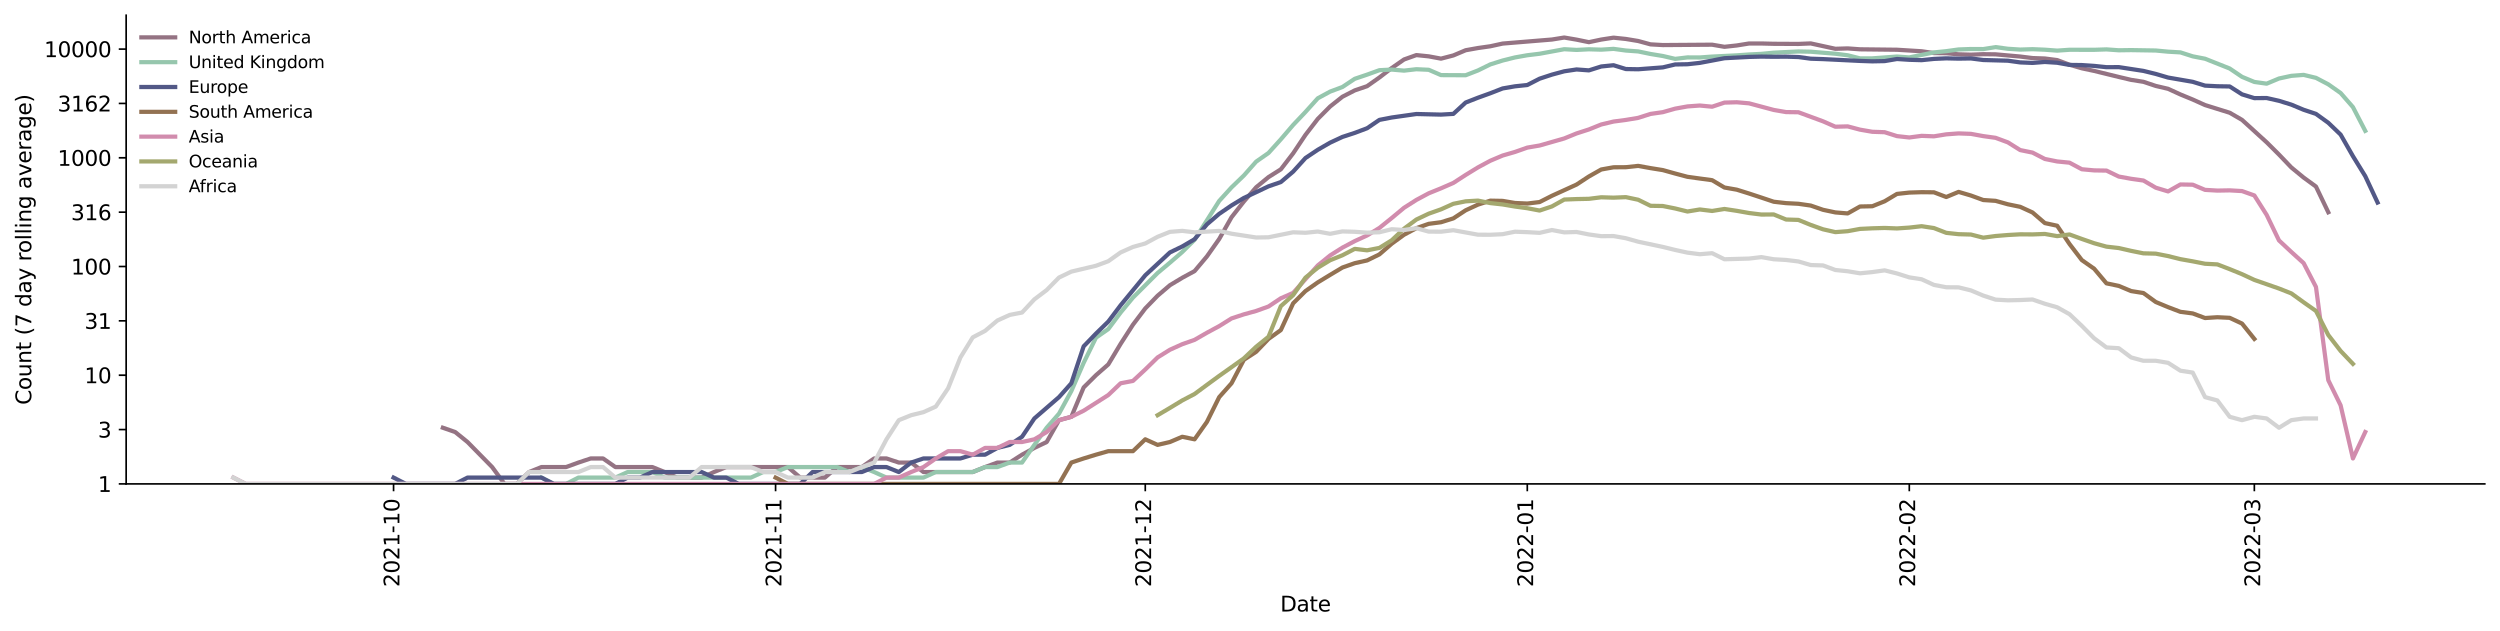 <?xml version="1.0" encoding="utf-8" standalone="no"?>
<!DOCTYPE svg PUBLIC "-//W3C//DTD SVG 1.1//EN"
  "http://www.w3.org/Graphics/SVG/1.1/DTD/svg11.dtd">
<svg xmlns:xlink="http://www.w3.org/1999/xlink" width="1182.891pt" height="298.621pt" viewBox="0 0 1182.891 298.621" xmlns="http://www.w3.org/2000/svg" version="1.1">
 <defs>
  <style type="text/css">*{stroke-linejoin: round; stroke-linecap: butt}</style>
 </defs>
 <g id="figure_1">
  <g id="patch_1">
   <path d="M 0 298.621 
L 1182.891 298.621 
L 1182.891 0 
L 0 0 
z
" style="fill: #ffffff"/>
  </g>
  <g id="axes_1">
   <g id="patch_2">
    <path d="M 59.691 228.96 
L 1175.691 228.96 
L 1175.691 7.2 
L 59.691 7.2 
z
" style="fill: #ffffff"/>
   </g>
   <g id="matplotlib.axis_1">
    <g id="xtick_1">
     <g id="line2d_1">
      <defs>
       <path id="m7c452c61f2" d="M 0 0 
L 0 3.5 
" style="stroke: #000000; stroke-width: 0.8"/>
      </defs>
      <g>
       <use xlink:href="#m7c452c61f2" x="186.217" y="228.96" style="stroke: #000000; stroke-width: 0.8"/>
      </g>
     </g>
     <g id="text_1">
      <!-- 2021-10 -->
      <g transform="translate(188.977 277.743)rotate(-90)scale(0.1 -0.1)">
       <defs>
        <path id="DejaVuSans-32" d="M 1228 531 
L 3431 531 
L 3431 0 
L 469 0 
L 469 531 
Q 828 903 1448 1529 
Q 2069 2156 2228 2338 
Q 2531 2678 2651 2914 
Q 2772 3150 2772 3378 
Q 2772 3750 2511 3984 
Q 2250 4219 1831 4219 
Q 1534 4219 1204 4116 
Q 875 4013 500 3803 
L 500 4441 
Q 881 4594 1212 4672 
Q 1544 4750 1819 4750 
Q 2544 4750 2975 4387 
Q 3406 4025 3406 3419 
Q 3406 3131 3298 2873 
Q 3191 2616 2906 2266 
Q 2828 2175 2409 1742 
Q 1991 1309 1228 531 
z
" transform="scale(0.016)"/>
        <path id="DejaVuSans-30" d="M 2034 4250 
Q 1547 4250 1301 3770 
Q 1056 3291 1056 2328 
Q 1056 1369 1301 889 
Q 1547 409 2034 409 
Q 2525 409 2770 889 
Q 3016 1369 3016 2328 
Q 3016 3291 2770 3770 
Q 2525 4250 2034 4250 
z
M 2034 4750 
Q 2819 4750 3233 4129 
Q 3647 3509 3647 2328 
Q 3647 1150 3233 529 
Q 2819 -91 2034 -91 
Q 1250 -91 836 529 
Q 422 1150 422 2328 
Q 422 3509 836 4129 
Q 1250 4750 2034 4750 
z
" transform="scale(0.016)"/>
        <path id="DejaVuSans-31" d="M 794 531 
L 1825 531 
L 1825 4091 
L 703 3866 
L 703 4441 
L 1819 4666 
L 2450 4666 
L 2450 531 
L 3481 531 
L 3481 0 
L 794 0 
L 794 531 
z
" transform="scale(0.016)"/>
        <path id="DejaVuSans-2d" d="M 313 2009 
L 1997 2009 
L 1997 1497 
L 313 1497 
L 313 2009 
z
" transform="scale(0.016)"/>
       </defs>
       <use xlink:href="#DejaVuSans-32"/>
       <use xlink:href="#DejaVuSans-30" x="63.623"/>
       <use xlink:href="#DejaVuSans-32" x="127.246"/>
       <use xlink:href="#DejaVuSans-31" x="190.869"/>
       <use xlink:href="#DejaVuSans-2d" x="254.492"/>
       <use xlink:href="#DejaVuSans-31" x="290.576"/>
       <use xlink:href="#DejaVuSans-30" x="354.199"/>
      </g>
     </g>
    </g>
    <g id="xtick_2">
     <g id="line2d_2">
      <g>
       <use xlink:href="#m7c452c61f2" x="366.97" y="228.96" style="stroke: #000000; stroke-width: 0.8"/>
      </g>
     </g>
     <g id="text_2">
      <!-- 2021-11 -->
      <g transform="translate(369.729 277.743)rotate(-90)scale(0.1 -0.1)">
       <use xlink:href="#DejaVuSans-32"/>
       <use xlink:href="#DejaVuSans-30" x="63.623"/>
       <use xlink:href="#DejaVuSans-32" x="127.246"/>
       <use xlink:href="#DejaVuSans-31" x="190.869"/>
       <use xlink:href="#DejaVuSans-2d" x="254.492"/>
       <use xlink:href="#DejaVuSans-31" x="290.576"/>
       <use xlink:href="#DejaVuSans-31" x="354.199"/>
      </g>
     </g>
    </g>
    <g id="xtick_3">
     <g id="line2d_3">
      <g>
       <use xlink:href="#m7c452c61f2" x="541.891" y="228.96" style="stroke: #000000; stroke-width: 0.8"/>
      </g>
     </g>
     <g id="text_3">
      <!-- 2021-12 -->
      <g transform="translate(544.651 277.743)rotate(-90)scale(0.1 -0.1)">
       <use xlink:href="#DejaVuSans-32"/>
       <use xlink:href="#DejaVuSans-30" x="63.623"/>
       <use xlink:href="#DejaVuSans-32" x="127.246"/>
       <use xlink:href="#DejaVuSans-31" x="190.869"/>
       <use xlink:href="#DejaVuSans-2d" x="254.492"/>
       <use xlink:href="#DejaVuSans-31" x="290.576"/>
       <use xlink:href="#DejaVuSans-32" x="354.199"/>
      </g>
     </g>
    </g>
    <g id="xtick_4">
     <g id="line2d_4">
      <g>
       <use xlink:href="#m7c452c61f2" x="722.644" y="228.96" style="stroke: #000000; stroke-width: 0.8"/>
      </g>
     </g>
     <g id="text_4">
      <!-- 2022-01 -->
      <g transform="translate(725.403 277.743)rotate(-90)scale(0.1 -0.1)">
       <use xlink:href="#DejaVuSans-32"/>
       <use xlink:href="#DejaVuSans-30" x="63.623"/>
       <use xlink:href="#DejaVuSans-32" x="127.246"/>
       <use xlink:href="#DejaVuSans-32" x="190.869"/>
       <use xlink:href="#DejaVuSans-2d" x="254.492"/>
       <use xlink:href="#DejaVuSans-30" x="290.576"/>
       <use xlink:href="#DejaVuSans-31" x="354.199"/>
      </g>
     </g>
    </g>
    <g id="xtick_5">
     <g id="line2d_5">
      <g>
       <use xlink:href="#m7c452c61f2" x="903.396" y="228.96" style="stroke: #000000; stroke-width: 0.8"/>
      </g>
     </g>
     <g id="text_5">
      <!-- 2022-02 -->
      <g transform="translate(906.155 277.743)rotate(-90)scale(0.1 -0.1)">
       <use xlink:href="#DejaVuSans-32"/>
       <use xlink:href="#DejaVuSans-30" x="63.623"/>
       <use xlink:href="#DejaVuSans-32" x="127.246"/>
       <use xlink:href="#DejaVuSans-32" x="190.869"/>
       <use xlink:href="#DejaVuSans-2d" x="254.492"/>
       <use xlink:href="#DejaVuSans-30" x="290.576"/>
       <use xlink:href="#DejaVuSans-32" x="354.199"/>
      </g>
     </g>
    </g>
    <g id="xtick_6">
     <g id="line2d_6">
      <g>
       <use xlink:href="#m7c452c61f2" x="1066.656" y="228.96" style="stroke: #000000; stroke-width: 0.8"/>
      </g>
     </g>
     <g id="text_6">
      <!-- 2022-03 -->
      <g transform="translate(1069.416 277.743)rotate(-90)scale(0.1 -0.1)">
       <defs>
        <path id="DejaVuSans-33" d="M 2597 2516 
Q 3050 2419 3304 2112 
Q 3559 1806 3559 1356 
Q 3559 666 3084 287 
Q 2609 -91 1734 -91 
Q 1441 -91 1130 -33 
Q 819 25 488 141 
L 488 750 
Q 750 597 1062 519 
Q 1375 441 1716 441 
Q 2309 441 2620 675 
Q 2931 909 2931 1356 
Q 2931 1769 2642 2001 
Q 2353 2234 1838 2234 
L 1294 2234 
L 1294 2753 
L 1863 2753 
Q 2328 2753 2575 2939 
Q 2822 3125 2822 3475 
Q 2822 3834 2567 4026 
Q 2313 4219 1838 4219 
Q 1578 4219 1281 4162 
Q 984 4106 628 3988 
L 628 4550 
Q 988 4650 1302 4700 
Q 1616 4750 1894 4750 
Q 2613 4750 3031 4423 
Q 3450 4097 3450 3541 
Q 3450 3153 3228 2886 
Q 3006 2619 2597 2516 
z
" transform="scale(0.016)"/>
       </defs>
       <use xlink:href="#DejaVuSans-32"/>
       <use xlink:href="#DejaVuSans-30" x="63.623"/>
       <use xlink:href="#DejaVuSans-32" x="127.246"/>
       <use xlink:href="#DejaVuSans-32" x="190.869"/>
       <use xlink:href="#DejaVuSans-2d" x="254.492"/>
       <use xlink:href="#DejaVuSans-30" x="290.576"/>
       <use xlink:href="#DejaVuSans-33" x="354.199"/>
      </g>
     </g>
    </g>
    <g id="text_7">
     <!-- Date -->
     <g transform="translate(605.74 289.341)scale(0.1 -0.1)">
      <defs>
       <path id="DejaVuSans-44" d="M 1259 4147 
L 1259 519 
L 2022 519 
Q 2988 519 3436 956 
Q 3884 1394 3884 2338 
Q 3884 3275 3436 3711 
Q 2988 4147 2022 4147 
L 1259 4147 
z
M 628 4666 
L 1925 4666 
Q 3281 4666 3915 4102 
Q 4550 3538 4550 2338 
Q 4550 1131 3912 565 
Q 3275 0 1925 0 
L 628 0 
L 628 4666 
z
" transform="scale(0.016)"/>
       <path id="DejaVuSans-61" d="M 2194 1759 
Q 1497 1759 1228 1600 
Q 959 1441 959 1056 
Q 959 750 1161 570 
Q 1363 391 1709 391 
Q 2188 391 2477 730 
Q 2766 1069 2766 1631 
L 2766 1759 
L 2194 1759 
z
M 3341 1997 
L 3341 0 
L 2766 0 
L 2766 531 
Q 2569 213 2275 61 
Q 1981 -91 1556 -91 
Q 1019 -91 701 211 
Q 384 513 384 1019 
Q 384 1609 779 1909 
Q 1175 2209 1959 2209 
L 2766 2209 
L 2766 2266 
Q 2766 2663 2505 2880 
Q 2244 3097 1772 3097 
Q 1472 3097 1187 3025 
Q 903 2953 641 2809 
L 641 3341 
Q 956 3463 1253 3523 
Q 1550 3584 1831 3584 
Q 2591 3584 2966 3190 
Q 3341 2797 3341 1997 
z
" transform="scale(0.016)"/>
       <path id="DejaVuSans-74" d="M 1172 4494 
L 1172 3500 
L 2356 3500 
L 2356 3053 
L 1172 3053 
L 1172 1153 
Q 1172 725 1289 603 
Q 1406 481 1766 481 
L 2356 481 
L 2356 0 
L 1766 0 
Q 1100 0 847 248 
Q 594 497 594 1153 
L 594 3053 
L 172 3053 
L 172 3500 
L 594 3500 
L 594 4494 
L 1172 4494 
z
" transform="scale(0.016)"/>
       <path id="DejaVuSans-65" d="M 3597 1894 
L 3597 1613 
L 953 1613 
Q 991 1019 1311 708 
Q 1631 397 2203 397 
Q 2534 397 2845 478 
Q 3156 559 3463 722 
L 3463 178 
Q 3153 47 2828 -22 
Q 2503 -91 2169 -91 
Q 1331 -91 842 396 
Q 353 884 353 1716 
Q 353 2575 817 3079 
Q 1281 3584 2069 3584 
Q 2775 3584 3186 3129 
Q 3597 2675 3597 1894 
z
M 3022 2063 
Q 3016 2534 2758 2815 
Q 2500 3097 2075 3097 
Q 1594 3097 1305 2825 
Q 1016 2553 972 2059 
L 3022 2063 
z
" transform="scale(0.016)"/>
      </defs>
      <use xlink:href="#DejaVuSans-44"/>
      <use xlink:href="#DejaVuSans-61" x="77.002"/>
      <use xlink:href="#DejaVuSans-74" x="138.281"/>
      <use xlink:href="#DejaVuSans-65" x="177.49"/>
     </g>
    </g>
   </g>
   <g id="matplotlib.axis_2">
    <g id="ytick_1">
     <g id="line2d_7">
      <defs>
       <path id="m5925e54a88" d="M 0 0 
L -3.5 0 
" style="stroke: #000000; stroke-width: 0.8"/>
      </defs>
      <g>
       <use xlink:href="#m5925e54a88" x="59.691" y="228.96" style="stroke: #000000; stroke-width: 0.8"/>
      </g>
     </g>
     <g id="text_8">
      <!-- 1 -->
      <g transform="translate(46.328 232.759)scale(0.1 -0.1)">
       <use xlink:href="#DejaVuSans-31"/>
      </g>
     </g>
    </g>
    <g id="ytick_2">
     <g id="line2d_8">
      <g>
       <use xlink:href="#m5925e54a88" x="59.691" y="203.244" style="stroke: #000000; stroke-width: 0.8"/>
      </g>
     </g>
     <g id="text_9">
      <!-- 3 -->
      <g transform="translate(46.328 207.043)scale(0.1 -0.1)">
       <use xlink:href="#DejaVuSans-33"/>
      </g>
     </g>
    </g>
    <g id="ytick_3">
     <g id="line2d_9">
      <g>
       <use xlink:href="#m5925e54a88" x="59.691" y="177.528" style="stroke: #000000; stroke-width: 0.8"/>
      </g>
     </g>
     <g id="text_10">
      <!-- 10 -->
      <g transform="translate(39.966 181.327)scale(0.1 -0.1)">
       <use xlink:href="#DejaVuSans-31"/>
       <use xlink:href="#DejaVuSans-30" x="63.623"/>
      </g>
     </g>
    </g>
    <g id="ytick_4">
     <g id="line2d_10">
      <g>
       <use xlink:href="#m5925e54a88" x="59.691" y="151.812" style="stroke: #000000; stroke-width: 0.8"/>
      </g>
     </g>
     <g id="text_11">
      <!-- 31 -->
      <g transform="translate(39.966 155.611)scale(0.1 -0.1)">
       <use xlink:href="#DejaVuSans-33"/>
       <use xlink:href="#DejaVuSans-31" x="63.623"/>
      </g>
     </g>
    </g>
    <g id="ytick_5">
     <g id="line2d_11">
      <g>
       <use xlink:href="#m5925e54a88" x="59.691" y="126.096" style="stroke: #000000; stroke-width: 0.8"/>
      </g>
     </g>
     <g id="text_12">
      <!-- 100 -->
      <g transform="translate(33.603 129.896)scale(0.1 -0.1)">
       <use xlink:href="#DejaVuSans-31"/>
       <use xlink:href="#DejaVuSans-30" x="63.623"/>
       <use xlink:href="#DejaVuSans-30" x="127.246"/>
      </g>
     </g>
    </g>
    <g id="ytick_6">
     <g id="line2d_12">
      <g>
       <use xlink:href="#m5925e54a88" x="59.691" y="100.38" style="stroke: #000000; stroke-width: 0.8"/>
      </g>
     </g>
     <g id="text_13">
      <!-- 316 -->
      <g transform="translate(33.603 104.18)scale(0.1 -0.1)">
       <defs>
        <path id="DejaVuSans-36" d="M 2113 2584 
Q 1688 2584 1439 2293 
Q 1191 2003 1191 1497 
Q 1191 994 1439 701 
Q 1688 409 2113 409 
Q 2538 409 2786 701 
Q 3034 994 3034 1497 
Q 3034 2003 2786 2293 
Q 2538 2584 2113 2584 
z
M 3366 4563 
L 3366 3988 
Q 3128 4100 2886 4159 
Q 2644 4219 2406 4219 
Q 1781 4219 1451 3797 
Q 1122 3375 1075 2522 
Q 1259 2794 1537 2939 
Q 1816 3084 2150 3084 
Q 2853 3084 3261 2657 
Q 3669 2231 3669 1497 
Q 3669 778 3244 343 
Q 2819 -91 2113 -91 
Q 1303 -91 875 529 
Q 447 1150 447 2328 
Q 447 3434 972 4092 
Q 1497 4750 2381 4750 
Q 2619 4750 2861 4703 
Q 3103 4656 3366 4563 
z
" transform="scale(0.016)"/>
       </defs>
       <use xlink:href="#DejaVuSans-33"/>
       <use xlink:href="#DejaVuSans-31" x="63.623"/>
       <use xlink:href="#DejaVuSans-36" x="127.246"/>
      </g>
     </g>
    </g>
    <g id="ytick_7">
     <g id="line2d_13">
      <g>
       <use xlink:href="#m5925e54a88" x="59.691" y="74.664" style="stroke: #000000; stroke-width: 0.8"/>
      </g>
     </g>
     <g id="text_14">
      <!-- 1000 -->
      <g transform="translate(27.241 78.464)scale(0.1 -0.1)">
       <use xlink:href="#DejaVuSans-31"/>
       <use xlink:href="#DejaVuSans-30" x="63.623"/>
       <use xlink:href="#DejaVuSans-30" x="127.246"/>
       <use xlink:href="#DejaVuSans-30" x="190.869"/>
      </g>
     </g>
    </g>
    <g id="ytick_8">
     <g id="line2d_14">
      <g>
       <use xlink:href="#m5925e54a88" x="59.691" y="48.949" style="stroke: #000000; stroke-width: 0.8"/>
      </g>
     </g>
     <g id="text_15">
      <!-- 3162 -->
      <g transform="translate(27.241 52.748)scale(0.1 -0.1)">
       <use xlink:href="#DejaVuSans-33"/>
       <use xlink:href="#DejaVuSans-31" x="63.623"/>
       <use xlink:href="#DejaVuSans-36" x="127.246"/>
       <use xlink:href="#DejaVuSans-32" x="190.869"/>
      </g>
     </g>
    </g>
    <g id="ytick_9">
     <g id="line2d_15">
      <g>
       <use xlink:href="#m5925e54a88" x="59.691" y="23.233" style="stroke: #000000; stroke-width: 0.8"/>
      </g>
     </g>
     <g id="text_16">
      <!-- 10000 -->
      <g transform="translate(20.878 27.032)scale(0.1 -0.1)">
       <use xlink:href="#DejaVuSans-31"/>
       <use xlink:href="#DejaVuSans-30" x="63.623"/>
       <use xlink:href="#DejaVuSans-30" x="127.246"/>
       <use xlink:href="#DejaVuSans-30" x="190.869"/>
       <use xlink:href="#DejaVuSans-30" x="254.492"/>
      </g>
     </g>
    </g>
    <g id="text_17">
     <!-- Count (7 day rolling average) -->
     <g transform="translate(14.798 191.548)rotate(-90)scale(0.1 -0.1)">
      <defs>
       <path id="DejaVuSans-43" d="M 4122 4306 
L 4122 3641 
Q 3803 3938 3442 4084 
Q 3081 4231 2675 4231 
Q 1875 4231 1450 3742 
Q 1025 3253 1025 2328 
Q 1025 1406 1450 917 
Q 1875 428 2675 428 
Q 3081 428 3442 575 
Q 3803 722 4122 1019 
L 4122 359 
Q 3791 134 3420 21 
Q 3050 -91 2638 -91 
Q 1578 -91 968 557 
Q 359 1206 359 2328 
Q 359 3453 968 4101 
Q 1578 4750 2638 4750 
Q 3056 4750 3426 4639 
Q 3797 4528 4122 4306 
z
" transform="scale(0.016)"/>
       <path id="DejaVuSans-6f" d="M 1959 3097 
Q 1497 3097 1228 2736 
Q 959 2375 959 1747 
Q 959 1119 1226 758 
Q 1494 397 1959 397 
Q 2419 397 2687 759 
Q 2956 1122 2956 1747 
Q 2956 2369 2687 2733 
Q 2419 3097 1959 3097 
z
M 1959 3584 
Q 2709 3584 3137 3096 
Q 3566 2609 3566 1747 
Q 3566 888 3137 398 
Q 2709 -91 1959 -91 
Q 1206 -91 779 398 
Q 353 888 353 1747 
Q 353 2609 779 3096 
Q 1206 3584 1959 3584 
z
" transform="scale(0.016)"/>
       <path id="DejaVuSans-75" d="M 544 1381 
L 544 3500 
L 1119 3500 
L 1119 1403 
Q 1119 906 1312 657 
Q 1506 409 1894 409 
Q 2359 409 2629 706 
Q 2900 1003 2900 1516 
L 2900 3500 
L 3475 3500 
L 3475 0 
L 2900 0 
L 2900 538 
Q 2691 219 2414 64 
Q 2138 -91 1772 -91 
Q 1169 -91 856 284 
Q 544 659 544 1381 
z
M 1991 3584 
L 1991 3584 
z
" transform="scale(0.016)"/>
       <path id="DejaVuSans-6e" d="M 3513 2113 
L 3513 0 
L 2938 0 
L 2938 2094 
Q 2938 2591 2744 2837 
Q 2550 3084 2163 3084 
Q 1697 3084 1428 2787 
Q 1159 2491 1159 1978 
L 1159 0 
L 581 0 
L 581 3500 
L 1159 3500 
L 1159 2956 
Q 1366 3272 1645 3428 
Q 1925 3584 2291 3584 
Q 2894 3584 3203 3211 
Q 3513 2838 3513 2113 
z
" transform="scale(0.016)"/>
       <path id="DejaVuSans-20" transform="scale(0.016)"/>
       <path id="DejaVuSans-28" d="M 1984 4856 
Q 1566 4138 1362 3434 
Q 1159 2731 1159 2009 
Q 1159 1288 1364 580 
Q 1569 -128 1984 -844 
L 1484 -844 
Q 1016 -109 783 600 
Q 550 1309 550 2009 
Q 550 2706 781 3412 
Q 1013 4119 1484 4856 
L 1984 4856 
z
" transform="scale(0.016)"/>
       <path id="DejaVuSans-37" d="M 525 4666 
L 3525 4666 
L 3525 4397 
L 1831 0 
L 1172 0 
L 2766 4134 
L 525 4134 
L 525 4666 
z
" transform="scale(0.016)"/>
       <path id="DejaVuSans-64" d="M 2906 2969 
L 2906 4863 
L 3481 4863 
L 3481 0 
L 2906 0 
L 2906 525 
Q 2725 213 2448 61 
Q 2172 -91 1784 -91 
Q 1150 -91 751 415 
Q 353 922 353 1747 
Q 353 2572 751 3078 
Q 1150 3584 1784 3584 
Q 2172 3584 2448 3432 
Q 2725 3281 2906 2969 
z
M 947 1747 
Q 947 1113 1208 752 
Q 1469 391 1925 391 
Q 2381 391 2643 752 
Q 2906 1113 2906 1747 
Q 2906 2381 2643 2742 
Q 2381 3103 1925 3103 
Q 1469 3103 1208 2742 
Q 947 2381 947 1747 
z
" transform="scale(0.016)"/>
       <path id="DejaVuSans-79" d="M 2059 -325 
Q 1816 -950 1584 -1140 
Q 1353 -1331 966 -1331 
L 506 -1331 
L 506 -850 
L 844 -850 
Q 1081 -850 1212 -737 
Q 1344 -625 1503 -206 
L 1606 56 
L 191 3500 
L 800 3500 
L 1894 763 
L 2988 3500 
L 3597 3500 
L 2059 -325 
z
" transform="scale(0.016)"/>
       <path id="DejaVuSans-72" d="M 2631 2963 
Q 2534 3019 2420 3045 
Q 2306 3072 2169 3072 
Q 1681 3072 1420 2755 
Q 1159 2438 1159 1844 
L 1159 0 
L 581 0 
L 581 3500 
L 1159 3500 
L 1159 2956 
Q 1341 3275 1631 3429 
Q 1922 3584 2338 3584 
Q 2397 3584 2469 3576 
Q 2541 3569 2628 3553 
L 2631 2963 
z
" transform="scale(0.016)"/>
       <path id="DejaVuSans-6c" d="M 603 4863 
L 1178 4863 
L 1178 0 
L 603 0 
L 603 4863 
z
" transform="scale(0.016)"/>
       <path id="DejaVuSans-69" d="M 603 3500 
L 1178 3500 
L 1178 0 
L 603 0 
L 603 3500 
z
M 603 4863 
L 1178 4863 
L 1178 4134 
L 603 4134 
L 603 4863 
z
" transform="scale(0.016)"/>
       <path id="DejaVuSans-67" d="M 2906 1791 
Q 2906 2416 2648 2759 
Q 2391 3103 1925 3103 
Q 1463 3103 1205 2759 
Q 947 2416 947 1791 
Q 947 1169 1205 825 
Q 1463 481 1925 481 
Q 2391 481 2648 825 
Q 2906 1169 2906 1791 
z
M 3481 434 
Q 3481 -459 3084 -895 
Q 2688 -1331 1869 -1331 
Q 1566 -1331 1297 -1286 
Q 1028 -1241 775 -1147 
L 775 -588 
Q 1028 -725 1275 -790 
Q 1522 -856 1778 -856 
Q 2344 -856 2625 -561 
Q 2906 -266 2906 331 
L 2906 616 
Q 2728 306 2450 153 
Q 2172 0 1784 0 
Q 1141 0 747 490 
Q 353 981 353 1791 
Q 353 2603 747 3093 
Q 1141 3584 1784 3584 
Q 2172 3584 2450 3431 
Q 2728 3278 2906 2969 
L 2906 3500 
L 3481 3500 
L 3481 434 
z
" transform="scale(0.016)"/>
       <path id="DejaVuSans-76" d="M 191 3500 
L 800 3500 
L 1894 563 
L 2988 3500 
L 3597 3500 
L 2284 0 
L 1503 0 
L 191 3500 
z
" transform="scale(0.016)"/>
       <path id="DejaVuSans-29" d="M 513 4856 
L 1013 4856 
Q 1481 4119 1714 3412 
Q 1947 2706 1947 2009 
Q 1947 1309 1714 600 
Q 1481 -109 1013 -844 
L 513 -844 
Q 928 -128 1133 580 
Q 1338 1288 1338 2009 
Q 1338 2731 1133 3434 
Q 928 4138 513 4856 
z
" transform="scale(0.016)"/>
      </defs>
      <use xlink:href="#DejaVuSans-43"/>
      <use xlink:href="#DejaVuSans-6f" x="69.824"/>
      <use xlink:href="#DejaVuSans-75" x="131.006"/>
      <use xlink:href="#DejaVuSans-6e" x="194.385"/>
      <use xlink:href="#DejaVuSans-74" x="257.764"/>
      <use xlink:href="#DejaVuSans-20" x="296.973"/>
      <use xlink:href="#DejaVuSans-28" x="328.76"/>
      <use xlink:href="#DejaVuSans-37" x="367.773"/>
      <use xlink:href="#DejaVuSans-20" x="431.396"/>
      <use xlink:href="#DejaVuSans-64" x="463.184"/>
      <use xlink:href="#DejaVuSans-61" x="526.66"/>
      <use xlink:href="#DejaVuSans-79" x="587.939"/>
      <use xlink:href="#DejaVuSans-20" x="647.119"/>
      <use xlink:href="#DejaVuSans-72" x="678.906"/>
      <use xlink:href="#DejaVuSans-6f" x="717.77"/>
      <use xlink:href="#DejaVuSans-6c" x="778.951"/>
      <use xlink:href="#DejaVuSans-6c" x="806.734"/>
      <use xlink:href="#DejaVuSans-69" x="834.518"/>
      <use xlink:href="#DejaVuSans-6e" x="862.301"/>
      <use xlink:href="#DejaVuSans-67" x="925.68"/>
      <use xlink:href="#DejaVuSans-20" x="989.156"/>
      <use xlink:href="#DejaVuSans-61" x="1020.943"/>
      <use xlink:href="#DejaVuSans-76" x="1082.223"/>
      <use xlink:href="#DejaVuSans-65" x="1141.402"/>
      <use xlink:href="#DejaVuSans-72" x="1202.926"/>
      <use xlink:href="#DejaVuSans-61" x="1244.039"/>
      <use xlink:href="#DejaVuSans-67" x="1305.318"/>
      <use xlink:href="#DejaVuSans-65" x="1368.795"/>
      <use xlink:href="#DejaVuSans-29" x="1430.318"/>
     </g>
    </g>
   </g>
   <g id="line2d_16">
    <path d="M 209.54 202.389 
L 215.371 204.421 
L 221.202 209.141 
L 232.863 220.993 
L 238.694 228.96 
L 244.524 228.96 
L 250.355 223.346 
L 256.186 220.993 
L 267.847 220.993 
L 273.678 218.864 
L 279.509 216.921 
L 285.34 216.921 
L 291.17 220.993 
L 308.662 220.993 
L 314.493 223.346 
L 320.324 225.977 
L 331.985 225.977 
L 337.816 223.346 
L 343.647 220.993 
L 372.8 220.993 
L 378.631 225.977 
L 390.293 225.977 
L 396.123 220.993 
L 407.785 220.993 
L 413.615 216.921 
L 419.446 216.921 
L 425.277 218.864 
L 431.108 218.864 
L 436.938 223.346 
L 460.261 223.346 
L 466.092 220.993 
L 471.923 218.864 
L 477.753 218.864 
L 483.584 215.133 
L 489.415 211.936 
L 495.245 209.141 
L 501.076 198.807 
L 506.907 197.211 
L 512.738 183.325 
L 518.568 177.528 
L 524.399 172.417 
L 530.23 162.693 
L 536.061 153.636 
L 541.891 145.934 
L 547.722 139.919 
L 553.553 134.947 
L 559.383 131.442 
L 565.214 128.273 
L 571.045 121.343 
L 576.876 113.074 
L 582.706 102.793 
L 588.537 95.356 
L 594.368 88.6 
L 600.198 83.801 
L 606.029 80.124 
L 611.86 72.55 
L 617.691 63.816 
L 623.521 56.255 
L 629.352 50.391 
L 635.183 45.771 
L 641.014 42.77 
L 646.844 40.779 
L 652.675 36.661 
L 658.506 32.19 
L 664.336 28.143 
L 670.167 26.063 
L 675.998 26.661 
L 681.829 27.746 
L 687.659 26.23 
L 693.49 23.77 
L 699.321 22.722 
L 705.151 21.892 
L 710.982 20.616 
L 734.305 18.701 
L 740.136 17.76 
L 745.966 18.756 
L 751.797 19.953 
L 757.628 18.718 
L 763.459 17.822 
L 769.289 18.435 
L 775.12 19.401 
L 780.951 20.991 
L 786.782 21.321 
L 810.104 21.148 
L 815.935 22.148 
L 821.766 21.512 
L 827.597 20.575 
L 833.427 20.574 
L 839.258 20.723 
L 850.919 20.785 
L 856.75 20.546 
L 868.412 23.089 
L 874.242 22.908 
L 880.073 23.331 
L 897.565 23.536 
L 909.227 24.254 
L 915.057 25.106 
L 920.888 25.181 
L 926.719 25.703 
L 932.55 25.864 
L 938.38 25.637 
L 944.211 25.713 
L 955.872 26.75 
L 961.703 27.475 
L 967.534 27.679 
L 973.365 28.432 
L 979.195 30.617 
L 985.026 32.316 
L 990.857 33.556 
L 1002.518 36.411 
L 1008.349 37.794 
L 1014.18 38.71 
L 1020.01 40.659 
L 1025.841 42.02 
L 1031.672 44.689 
L 1037.503 47.091 
L 1043.333 49.713 
L 1054.995 53.346 
L 1060.825 56.718 
L 1072.487 67.332 
L 1078.318 73.135 
L 1084.148 79.226 
L 1089.979 84.018 
L 1095.81 88.269 
L 1101.64 100.427 
L 1101.64 100.427 
" clip-path="url(#pe5b0179a81)" style="fill: none; stroke: #947383; stroke-width: 2; stroke-linecap: square"/>
   </g>
   <g id="line2d_17">
    <path d="M 256.186 225.977 
L 262.017 228.96 
L 267.847 228.96 
L 273.678 225.977 
L 291.17 225.977 
L 297.001 223.346 
L 308.662 223.346 
L 314.493 225.977 
L 355.308 225.977 
L 361.139 223.346 
L 366.97 223.346 
L 372.8 220.993 
L 396.123 220.993 
L 401.954 223.346 
L 407.785 220.993 
L 413.615 223.346 
L 419.446 225.977 
L 436.938 225.977 
L 442.769 223.346 
L 460.261 223.346 
L 466.092 220.993 
L 471.923 220.993 
L 477.753 218.864 
L 483.584 218.864 
L 489.415 210.495 
L 495.245 202.389 
L 501.076 195.721 
L 506.907 185.044 
L 512.738 171.668 
L 518.568 159.772 
L 524.399 155.7 
L 530.23 147.877 
L 536.061 140.826 
L 547.722 129.17 
L 553.553 124.289 
L 559.383 119.252 
L 565.214 113.469 
L 576.876 95.068 
L 582.706 88.66 
L 588.537 83.05 
L 594.368 76.465 
L 600.198 72.385 
L 606.029 65.936 
L 611.86 59.129 
L 617.691 52.981 
L 623.521 46.508 
L 629.352 43.344 
L 635.183 41.164 
L 641.014 37.286 
L 646.844 35.318 
L 652.675 33.214 
L 658.506 32.923 
L 664.336 33.419 
L 670.167 32.754 
L 675.998 33.019 
L 681.829 35.539 
L 693.49 35.599 
L 699.321 33.334 
L 705.151 30.473 
L 710.982 28.636 
L 716.813 27.177 
L 722.644 26.14 
L 728.474 25.433 
L 740.136 23.285 
L 745.966 23.619 
L 751.797 23.323 
L 757.628 23.493 
L 763.459 23.12 
L 769.289 23.911 
L 775.12 24.328 
L 780.951 25.537 
L 786.782 26.494 
L 792.612 27.857 
L 798.443 27.162 
L 804.274 27.189 
L 810.104 26.772 
L 821.766 26.184 
L 827.597 25.773 
L 833.427 25.486 
L 839.258 24.924 
L 850.919 24.348 
L 856.75 24.466 
L 868.412 25.423 
L 874.242 26.154 
L 880.073 27.624 
L 885.904 27.61 
L 897.565 26.751 
L 903.396 27.167 
L 915.057 24.8 
L 920.888 24.212 
L 926.719 23.4 
L 932.55 23.191 
L 938.38 23.226 
L 944.211 22.294 
L 950.042 23.078 
L 955.872 23.456 
L 961.703 23.271 
L 967.534 23.518 
L 973.365 23.954 
L 979.195 23.55 
L 990.857 23.567 
L 996.687 23.373 
L 1002.518 23.791 
L 1008.349 23.705 
L 1020.01 23.9 
L 1025.841 24.452 
L 1031.672 24.785 
L 1037.503 26.658 
L 1043.333 27.79 
L 1054.995 32.42 
L 1060.825 36.359 
L 1066.656 38.772 
L 1072.487 39.592 
L 1078.318 37.149 
L 1084.148 35.889 
L 1089.979 35.433 
L 1095.81 36.836 
L 1101.64 39.89 
L 1107.471 43.997 
L 1113.302 50.671 
L 1119.133 61.916 
L 1119.133 61.916 
" clip-path="url(#pe5b0179a81)" style="fill: none; stroke: #96c6ad; stroke-width: 2; stroke-linecap: square"/>
   </g>
   <g id="line2d_18">
    <path d="M 186.217 225.977 
L 192.048 228.96 
L 215.371 228.96 
L 221.202 225.977 
L 256.186 225.977 
L 262.017 228.96 
L 291.17 228.96 
L 297.001 225.977 
L 302.832 225.977 
L 308.662 223.346 
L 331.985 223.346 
L 337.816 225.977 
L 343.647 225.977 
L 349.477 228.96 
L 378.631 228.96 
L 384.462 223.346 
L 407.785 223.346 
L 413.615 220.993 
L 419.446 220.993 
L 425.277 223.346 
L 431.108 218.864 
L 436.938 216.921 
L 454.43 216.921 
L 460.261 215.133 
L 466.092 215.133 
L 471.923 211.936 
L 477.753 210.495 
L 483.584 206.656 
L 489.415 197.995 
L 501.076 187.899 
L 506.907 181.347 
L 512.738 163.873 
L 518.568 157.841 
L 524.399 152.154 
L 530.23 144.434 
L 541.891 130.258 
L 553.553 119.44 
L 559.383 116.618 
L 565.214 113.199 
L 571.045 106.172 
L 576.876 101.177 
L 582.706 97.194 
L 588.537 93.665 
L 600.198 88.169 
L 606.029 86.149 
L 611.86 81.201 
L 617.691 74.77 
L 623.521 70.87 
L 629.352 67.505 
L 635.183 64.787 
L 641.014 62.878 
L 646.844 60.683 
L 652.675 56.725 
L 658.506 55.595 
L 670.167 53.944 
L 681.829 54.227 
L 687.659 53.883 
L 693.49 48.51 
L 699.321 46.229 
L 705.151 44.121 
L 710.982 41.849 
L 716.813 40.842 
L 722.644 40.225 
L 728.474 37.23 
L 734.305 35.312 
L 740.136 33.735 
L 745.966 32.863 
L 751.797 33.298 
L 757.628 31.455 
L 763.459 30.863 
L 769.289 32.669 
L 775.12 32.77 
L 786.782 31.883 
L 792.612 30.499 
L 798.443 30.395 
L 804.274 29.753 
L 815.935 27.547 
L 827.597 26.932 
L 833.427 26.78 
L 839.258 26.864 
L 845.089 26.809 
L 850.919 26.988 
L 856.75 27.774 
L 862.581 27.964 
L 880.073 28.827 
L 885.904 29.027 
L 891.735 28.909 
L 897.565 27.916 
L 903.396 28.294 
L 909.227 28.466 
L 915.057 27.87 
L 920.888 27.608 
L 926.719 27.747 
L 932.55 27.654 
L 938.38 28.395 
L 950.042 28.716 
L 955.872 29.529 
L 961.703 29.766 
L 967.534 29.314 
L 973.365 29.687 
L 979.195 30.714 
L 985.026 30.787 
L 990.857 31.181 
L 996.687 31.788 
L 1002.518 31.758 
L 1014.18 33.549 
L 1020.01 34.981 
L 1025.841 36.698 
L 1037.503 38.714 
L 1043.333 40.515 
L 1049.164 40.811 
L 1054.995 40.905 
L 1060.825 44.637 
L 1066.656 46.433 
L 1072.487 46.385 
L 1078.318 47.697 
L 1084.148 49.506 
L 1089.979 51.943 
L 1095.81 53.883 
L 1101.64 58.091 
L 1107.471 63.679 
L 1113.302 73.884 
L 1119.133 83.354 
L 1124.963 95.828 
L 1124.963 95.828 
" clip-path="url(#pe5b0179a81)" style="fill: none; stroke: #525886; stroke-width: 2; stroke-linecap: square"/>
   </g>
   <g id="line2d_19">
    <path d="M 366.97 225.977 
L 372.8 228.96 
L 378.631 228.96 
L 384.462 228.96 
L 390.293 228.96 
L 396.123 228.96 
L 401.954 228.96 
L 407.785 228.96 
L 413.615 228.96 
L 419.446 228.96 
L 425.277 228.96 
L 431.108 228.96 
L 436.938 228.96 
L 442.769 228.96 
L 448.6 228.96 
L 454.43 228.96 
L 460.261 228.96 
L 466.092 228.96 
L 471.923 228.96 
L 477.753 228.96 
L 483.584 228.96 
L 489.415 228.96 
L 495.245 228.96 
L 501.076 228.96 
L 506.907 218.864 
L 512.738 216.921 
L 518.568 215.133 
L 524.399 213.477 
L 530.23 213.477 
L 536.061 213.477 
L 541.891 207.864 
L 547.722 210.495 
L 553.553 209.141 
L 559.383 206.656 
L 565.214 207.864 
L 571.045 199.65 
L 576.876 187.899 
L 582.706 181.347 
L 588.537 170.242 
L 594.368 166.439 
L 600.198 160.356 
L 606.029 156.185 
L 611.86 143.511 
L 617.691 137.72 
L 623.521 133.612 
L 629.352 130.067 
L 635.183 126.58 
L 641.014 124.525 
L 646.844 123.226 
L 652.675 120.359 
L 658.506 115.301 
L 664.336 111.065 
L 670.167 107.955 
L 675.998 105.912 
L 681.829 105.15 
L 687.659 103.327 
L 693.49 99.506 
L 699.321 96.812 
L 705.151 94.941 
L 710.982 95.052 
L 716.813 96.043 
L 722.644 96.311 
L 728.474 95.599 
L 734.305 92.635 
L 740.136 89.982 
L 745.966 87.321 
L 751.797 83.5 
L 757.628 80.198 
L 763.459 79.152 
L 769.289 79.113 
L 775.12 78.491 
L 780.951 79.545 
L 786.782 80.482 
L 792.612 82.109 
L 798.443 83.662 
L 804.274 84.469 
L 810.104 85.26 
L 815.935 88.725 
L 821.766 89.748 
L 827.597 91.57 
L 833.427 93.494 
L 839.258 95.453 
L 845.089 96.118 
L 850.919 96.42 
L 856.75 97.255 
L 862.581 99.274 
L 868.412 100.508 
L 874.242 100.99 
L 880.073 97.707 
L 885.904 97.582 
L 891.735 95.235 
L 897.565 91.754 
L 903.396 91.119 
L 909.227 90.933 
L 915.057 90.992 
L 920.888 93.214 
L 926.719 90.794 
L 932.55 92.515 
L 938.38 94.642 
L 944.211 95.028 
L 950.042 96.658 
L 955.872 97.86 
L 961.703 100.528 
L 967.534 105.553 
L 973.365 106.809 
L 979.195 115.439 
L 985.026 123.058 
L 990.857 127.141 
L 996.687 134.063 
L 1002.518 135.281 
L 1008.349 137.72 
L 1014.18 138.652 
L 1020.01 142.893 
L 1025.841 145.322 
L 1031.672 147.541 
L 1037.503 148.304 
L 1043.333 150.477 
L 1049.164 150.1 
L 1054.995 150.382 
L 1060.825 153.096 
L 1066.656 160.356 
" clip-path="url(#pe5b0179a81)" style="fill: none; stroke: #937252; stroke-width: 2; stroke-linecap: square"/>
   </g>
   <g id="line2d_20">
    <path d="M 110.418 225.977 
L 116.249 228.96 
L 413.615 228.96 
L 419.446 225.977 
L 425.277 225.977 
L 431.108 223.346 
L 436.938 220.993 
L 442.769 216.921 
L 448.6 213.477 
L 454.43 213.477 
L 460.261 215.133 
L 466.092 211.936 
L 471.923 211.936 
L 477.753 209.141 
L 483.584 209.141 
L 489.415 207.864 
L 495.245 204.421 
L 501.076 198.807 
L 506.907 197.211 
L 512.738 194.325 
L 524.399 186.906 
L 530.23 181.347 
L 536.061 180.239 
L 541.891 174.826 
L 547.722 169.119 
L 553.553 165.489 
L 559.383 162.858 
L 565.214 160.804 
L 571.045 157.448 
L 576.876 154.303 
L 582.706 150.667 
L 588.537 148.74 
L 594.368 147.129 
L 600.198 145.022 
L 606.029 141.137 
L 611.86 138.596 
L 623.521 125.591 
L 629.352 120.858 
L 635.183 117.168 
L 641.014 114.076 
L 646.844 111.41 
L 652.675 107.842 
L 658.506 103.155 
L 664.336 98.306 
L 670.167 94.595 
L 675.998 91.468 
L 681.829 89.1 
L 687.659 86.558 
L 693.49 82.773 
L 699.321 79.199 
L 705.151 76.06 
L 710.982 73.59 
L 716.813 71.898 
L 722.644 69.842 
L 728.474 68.848 
L 740.136 65.51 
L 745.966 63.133 
L 751.797 61.25 
L 757.628 58.9 
L 763.459 57.51 
L 769.289 56.74 
L 775.12 55.767 
L 780.951 53.905 
L 786.782 53.069 
L 792.612 51.409 
L 798.443 50.352 
L 804.274 49.929 
L 810.104 50.487 
L 815.935 48.547 
L 821.766 48.384 
L 827.597 48.899 
L 839.258 52.024 
L 845.089 53.033 
L 850.919 53.109 
L 862.581 57.405 
L 868.412 59.956 
L 874.242 59.8 
L 880.073 61.346 
L 885.904 62.357 
L 891.735 62.554 
L 897.565 64.403 
L 903.396 65.047 
L 909.227 64.278 
L 915.057 64.504 
L 920.888 63.562 
L 926.719 63.126 
L 932.55 63.336 
L 938.38 64.401 
L 944.211 65.209 
L 950.042 67.364 
L 955.872 71.008 
L 961.703 72.202 
L 967.534 75.214 
L 973.365 76.395 
L 979.195 76.968 
L 985.026 80.084 
L 990.857 80.619 
L 996.687 80.715 
L 1002.518 83.538 
L 1008.349 84.598 
L 1014.18 85.419 
L 1020.01 88.809 
L 1025.841 90.572 
L 1031.672 87.282 
L 1037.503 87.389 
L 1043.333 89.836 
L 1049.164 90.179 
L 1054.995 90.071 
L 1060.825 90.404 
L 1066.656 92.479 
L 1072.487 101.685 
L 1078.318 113.761 
L 1084.148 119.205 
L 1089.979 124.496 
L 1095.81 135.768 
L 1101.64 179.882 
L 1107.471 191.769 
L 1113.302 216.921 
L 1119.133 204.421 
L 1119.133 204.421 
" clip-path="url(#pe5b0179a81)" style="fill: none; stroke: #d18cad; stroke-width: 2; stroke-linecap: square"/>
   </g>
   <g id="line2d_21">
    <path d="M 547.722 196.454 
L 553.553 193.011 
L 559.383 189.476 
L 565.214 186.426 
L 571.045 182.117 
L 576.876 177.85 
L 582.706 173.723 
L 588.537 169.561 
L 594.368 164.047 
L 600.198 159.344 
L 606.029 144.874 
L 611.86 139.625 
L 617.691 131.362 
L 623.521 126.678 
L 629.352 123.142 
L 635.183 120.783 
L 641.014 117.753 
L 646.844 118.444 
L 652.675 117.296 
L 658.506 113.688 
L 664.336 108.197 
L 670.167 103.875 
L 675.998 101.104 
L 681.829 99.045 
L 687.659 96.429 
L 693.49 95.259 
L 699.321 94.917 
L 705.151 96.093 
L 710.982 96.735 
L 716.813 97.725 
L 722.644 98.519 
L 728.474 99.622 
L 734.305 97.672 
L 740.136 94.417 
L 745.966 94.194 
L 751.797 94.072 
L 757.628 93.346 
L 763.459 93.523 
L 769.289 93.28 
L 775.12 94.51 
L 780.951 97.37 
L 786.782 97.476 
L 792.612 98.64 
L 798.443 100.076 
L 804.274 99.111 
L 810.104 99.818 
L 815.935 98.874 
L 821.766 99.759 
L 827.597 100.794 
L 833.427 101.515 
L 839.258 101.472 
L 845.089 103.863 
L 850.919 104.053 
L 856.75 106.422 
L 862.581 108.499 
L 868.412 109.83 
L 874.242 109.388 
L 880.073 108.311 
L 885.904 108.025 
L 891.735 107.856 
L 897.565 108.082 
L 903.396 107.687 
L 909.227 107.025 
L 915.057 107.912 
L 920.888 110.171 
L 926.719 110.806 
L 932.55 110.968 
L 938.38 112.459 
L 944.211 111.676 
L 950.042 111.196 
L 955.872 110.871 
L 961.703 110.919 
L 967.534 110.694 
L 973.365 111.726 
L 979.195 110.935 
L 985.026 113.056 
L 990.857 115.085 
L 996.687 116.702 
L 1002.518 117.361 
L 1008.349 118.695 
L 1014.18 119.871 
L 1020.01 120.016 
L 1025.841 121.163 
L 1031.672 122.617 
L 1037.503 123.651 
L 1043.333 124.795 
L 1049.164 125.098 
L 1054.995 127.343 
L 1060.825 129.726 
L 1066.656 132.437 
L 1072.487 134.477 
L 1078.318 136.518 
L 1084.148 138.821 
L 1089.979 143.029 
L 1095.81 147.129 
L 1101.64 158.511 
L 1107.471 166.054 
L 1113.302 172.164 
" clip-path="url(#pe5b0179a81)" style="fill: none; stroke: #a4a86f; stroke-width: 2; stroke-linecap: square"/>
   </g>
   <g id="line2d_22">
    <path d="M 110.418 225.977 
L 116.249 228.96 
L 244.524 228.96 
L 250.355 223.346 
L 273.678 223.346 
L 279.509 220.993 
L 285.34 220.993 
L 291.17 225.977 
L 326.155 225.977 
L 331.985 220.993 
L 355.308 220.993 
L 361.139 223.346 
L 366.97 223.346 
L 372.8 225.977 
L 384.462 225.977 
L 390.293 223.346 
L 401.954 223.346 
L 407.785 220.993 
L 413.615 218.864 
L 419.446 207.864 
L 425.277 198.807 
L 431.108 196.454 
L 436.938 195.012 
L 442.769 192.381 
L 448.6 183.742 
L 454.43 169.119 
L 460.261 159.628 
L 466.092 156.557 
L 471.923 151.647 
L 477.753 149.005 
L 483.584 147.877 
L 489.415 141.643 
L 495.245 137.242 
L 501.076 131.321 
L 506.907 128.521 
L 518.568 125.748 
L 524.399 123.593 
L 530.23 119.44 
L 536.061 116.849 
L 541.891 115.203 
L 547.722 112.047 
L 553.553 109.707 
L 559.383 109.237 
L 565.214 109.923 
L 576.876 109.252 
L 582.706 110.582 
L 594.368 112.372 
L 600.198 112.269 
L 611.86 109.907 
L 617.691 110.14 
L 623.521 109.554 
L 629.352 110.63 
L 635.183 109.494 
L 641.014 109.676 
L 646.844 110.078 
L 652.675 109.892 
L 658.506 108.456 
L 664.336 108.821 
L 670.167 107.983 
L 675.998 109.585 
L 681.829 109.631 
L 687.659 108.924 
L 699.321 111.049 
L 705.151 111.081 
L 710.982 110.806 
L 716.813 109.631 
L 722.644 109.845 
L 728.474 110.171 
L 734.305 108.836 
L 740.136 109.938 
L 745.966 109.768 
L 751.797 110.935 
L 757.628 111.743 
L 763.459 111.692 
L 769.289 112.72 
L 775.12 114.357 
L 786.782 116.828 
L 792.612 118.264 
L 798.443 119.535 
L 804.274 120.285 
L 810.104 119.798 
L 815.935 122.671 
L 827.597 122.345 
L 833.427 121.655 
L 839.258 122.671 
L 845.089 123.002 
L 850.919 123.708 
L 856.75 125.405 
L 862.581 125.591 
L 868.412 127.752 
L 874.242 128.344 
L 880.073 129.317 
L 885.904 128.735 
L 891.735 127.924 
L 897.565 129.391 
L 903.396 131.241 
L 909.227 132.142 
L 915.057 134.805 
L 920.888 135.916 
L 926.719 135.965 
L 932.55 137.4 
L 938.38 139.86 
L 944.211 141.771 
L 950.042 142.095 
L 955.872 141.965 
L 961.703 141.707 
L 967.534 143.72 
L 973.365 145.397 
L 979.195 148.652 
L 985.026 154.191 
L 990.857 160.062 
L 996.687 164.399 
L 1002.518 164.756 
L 1008.349 169.119 
L 1014.18 170.707 
L 1020.01 170.707 
L 1025.841 171.668 
L 1031.672 175.399 
L 1037.503 176.287 
L 1043.333 187.899 
L 1049.164 189.476 
L 1054.995 197.211 
L 1060.825 198.807 
L 1066.656 197.211 
L 1072.487 197.995 
L 1078.318 202.389 
L 1084.148 198.807 
L 1089.979 197.995 
L 1095.81 197.995 
L 1095.81 197.995 
" clip-path="url(#pe5b0179a81)" style="fill: none; stroke: #d3d3d3; stroke-width: 2; stroke-linecap: square"/>
   </g>
   <g id="patch_3">
    <path d="M 59.691 228.96 
L 59.691 7.2 
" style="fill: none; stroke: #000000; stroke-width: 0.8; stroke-linejoin: miter; stroke-linecap: square"/>
   </g>
   <g id="patch_4">
    <path d="M 59.691 228.96 
L 1175.691 228.96 
" style="fill: none; stroke: #000000; stroke-width: 0.8; stroke-linejoin: miter; stroke-linecap: square"/>
   </g>
   <g id="legend_1">
    <g id="line2d_23">
     <path d="M 66.891 17.679 
L 74.891 17.679 
L 82.891 17.679 
" style="fill: none; stroke: #947383; stroke-width: 2; stroke-linecap: square"/>
    </g>
    <g id="text_18">
     <!-- North America -->
     <g transform="translate(89.291 20.479)scale(0.08 -0.08)">
      <defs>
       <path id="DejaVuSans-4e" d="M 628 4666 
L 1478 4666 
L 3547 763 
L 3547 4666 
L 4159 4666 
L 4159 0 
L 3309 0 
L 1241 3903 
L 1241 0 
L 628 0 
L 628 4666 
z
" transform="scale(0.016)"/>
       <path id="DejaVuSans-68" d="M 3513 2113 
L 3513 0 
L 2938 0 
L 2938 2094 
Q 2938 2591 2744 2837 
Q 2550 3084 2163 3084 
Q 1697 3084 1428 2787 
Q 1159 2491 1159 1978 
L 1159 0 
L 581 0 
L 581 4863 
L 1159 4863 
L 1159 2956 
Q 1366 3272 1645 3428 
Q 1925 3584 2291 3584 
Q 2894 3584 3203 3211 
Q 3513 2838 3513 2113 
z
" transform="scale(0.016)"/>
       <path id="DejaVuSans-41" d="M 2188 4044 
L 1331 1722 
L 3047 1722 
L 2188 4044 
z
M 1831 4666 
L 2547 4666 
L 4325 0 
L 3669 0 
L 3244 1197 
L 1141 1197 
L 716 0 
L 50 0 
L 1831 4666 
z
" transform="scale(0.016)"/>
       <path id="DejaVuSans-6d" d="M 3328 2828 
Q 3544 3216 3844 3400 
Q 4144 3584 4550 3584 
Q 5097 3584 5394 3201 
Q 5691 2819 5691 2113 
L 5691 0 
L 5113 0 
L 5113 2094 
Q 5113 2597 4934 2840 
Q 4756 3084 4391 3084 
Q 3944 3084 3684 2787 
Q 3425 2491 3425 1978 
L 3425 0 
L 2847 0 
L 2847 2094 
Q 2847 2600 2669 2842 
Q 2491 3084 2119 3084 
Q 1678 3084 1418 2786 
Q 1159 2488 1159 1978 
L 1159 0 
L 581 0 
L 581 3500 
L 1159 3500 
L 1159 2956 
Q 1356 3278 1631 3431 
Q 1906 3584 2284 3584 
Q 2666 3584 2933 3390 
Q 3200 3197 3328 2828 
z
" transform="scale(0.016)"/>
       <path id="DejaVuSans-63" d="M 3122 3366 
L 3122 2828 
Q 2878 2963 2633 3030 
Q 2388 3097 2138 3097 
Q 1578 3097 1268 2742 
Q 959 2388 959 1747 
Q 959 1106 1268 751 
Q 1578 397 2138 397 
Q 2388 397 2633 464 
Q 2878 531 3122 666 
L 3122 134 
Q 2881 22 2623 -34 
Q 2366 -91 2075 -91 
Q 1284 -91 818 406 
Q 353 903 353 1747 
Q 353 2603 823 3093 
Q 1294 3584 2113 3584 
Q 2378 3584 2631 3529 
Q 2884 3475 3122 3366 
z
" transform="scale(0.016)"/>
      </defs>
      <use xlink:href="#DejaVuSans-4e"/>
      <use xlink:href="#DejaVuSans-6f" x="74.805"/>
      <use xlink:href="#DejaVuSans-72" x="135.986"/>
      <use xlink:href="#DejaVuSans-74" x="177.1"/>
      <use xlink:href="#DejaVuSans-68" x="216.309"/>
      <use xlink:href="#DejaVuSans-20" x="279.688"/>
      <use xlink:href="#DejaVuSans-41" x="311.475"/>
      <use xlink:href="#DejaVuSans-6d" x="379.883"/>
      <use xlink:href="#DejaVuSans-65" x="477.295"/>
      <use xlink:href="#DejaVuSans-72" x="538.818"/>
      <use xlink:href="#DejaVuSans-69" x="579.932"/>
      <use xlink:href="#DejaVuSans-63" x="607.715"/>
      <use xlink:href="#DejaVuSans-61" x="662.695"/>
     </g>
    </g>
    <g id="line2d_24">
     <path d="M 66.891 29.421 
L 74.891 29.421 
L 82.891 29.421 
" style="fill: none; stroke: #96c6ad; stroke-width: 2; stroke-linecap: square"/>
    </g>
    <g id="text_19">
     <!-- United Kingdom -->
     <g transform="translate(89.291 32.221)scale(0.08 -0.08)">
      <defs>
       <path id="DejaVuSans-55" d="M 556 4666 
L 1191 4666 
L 1191 1831 
Q 1191 1081 1462 751 
Q 1734 422 2344 422 
Q 2950 422 3222 751 
Q 3494 1081 3494 1831 
L 3494 4666 
L 4128 4666 
L 4128 1753 
Q 4128 841 3676 375 
Q 3225 -91 2344 -91 
Q 1459 -91 1007 375 
Q 556 841 556 1753 
L 556 4666 
z
" transform="scale(0.016)"/>
       <path id="DejaVuSans-4b" d="M 628 4666 
L 1259 4666 
L 1259 2694 
L 3353 4666 
L 4166 4666 
L 1850 2491 
L 4331 0 
L 3500 0 
L 1259 2247 
L 1259 0 
L 628 0 
L 628 4666 
z
" transform="scale(0.016)"/>
      </defs>
      <use xlink:href="#DejaVuSans-55"/>
      <use xlink:href="#DejaVuSans-6e" x="73.193"/>
      <use xlink:href="#DejaVuSans-69" x="136.572"/>
      <use xlink:href="#DejaVuSans-74" x="164.355"/>
      <use xlink:href="#DejaVuSans-65" x="203.564"/>
      <use xlink:href="#DejaVuSans-64" x="265.088"/>
      <use xlink:href="#DejaVuSans-20" x="328.564"/>
      <use xlink:href="#DejaVuSans-4b" x="360.352"/>
      <use xlink:href="#DejaVuSans-69" x="425.928"/>
      <use xlink:href="#DejaVuSans-6e" x="453.711"/>
      <use xlink:href="#DejaVuSans-67" x="517.09"/>
      <use xlink:href="#DejaVuSans-64" x="580.566"/>
      <use xlink:href="#DejaVuSans-6f" x="644.043"/>
      <use xlink:href="#DejaVuSans-6d" x="705.225"/>
     </g>
    </g>
    <g id="line2d_25">
     <path d="M 66.891 41.164 
L 74.891 41.164 
L 82.891 41.164 
" style="fill: none; stroke: #525886; stroke-width: 2; stroke-linecap: square"/>
    </g>
    <g id="text_20">
     <!-- Europe -->
     <g transform="translate(89.291 43.964)scale(0.08 -0.08)">
      <defs>
       <path id="DejaVuSans-45" d="M 628 4666 
L 3578 4666 
L 3578 4134 
L 1259 4134 
L 1259 2753 
L 3481 2753 
L 3481 2222 
L 1259 2222 
L 1259 531 
L 3634 531 
L 3634 0 
L 628 0 
L 628 4666 
z
" transform="scale(0.016)"/>
       <path id="DejaVuSans-70" d="M 1159 525 
L 1159 -1331 
L 581 -1331 
L 581 3500 
L 1159 3500 
L 1159 2969 
Q 1341 3281 1617 3432 
Q 1894 3584 2278 3584 
Q 2916 3584 3314 3078 
Q 3713 2572 3713 1747 
Q 3713 922 3314 415 
Q 2916 -91 2278 -91 
Q 1894 -91 1617 61 
Q 1341 213 1159 525 
z
M 3116 1747 
Q 3116 2381 2855 2742 
Q 2594 3103 2138 3103 
Q 1681 3103 1420 2742 
Q 1159 2381 1159 1747 
Q 1159 1113 1420 752 
Q 1681 391 2138 391 
Q 2594 391 2855 752 
Q 3116 1113 3116 1747 
z
" transform="scale(0.016)"/>
      </defs>
      <use xlink:href="#DejaVuSans-45"/>
      <use xlink:href="#DejaVuSans-75" x="63.184"/>
      <use xlink:href="#DejaVuSans-72" x="126.562"/>
      <use xlink:href="#DejaVuSans-6f" x="165.426"/>
      <use xlink:href="#DejaVuSans-70" x="226.607"/>
      <use xlink:href="#DejaVuSans-65" x="290.084"/>
     </g>
    </g>
    <g id="line2d_26">
     <path d="M 66.891 52.906 
L 74.891 52.906 
L 82.891 52.906 
" style="fill: none; stroke: #937252; stroke-width: 2; stroke-linecap: square"/>
    </g>
    <g id="text_21">
     <!-- South America -->
     <g transform="translate(89.291 55.706)scale(0.08 -0.08)">
      <defs>
       <path id="DejaVuSans-53" d="M 3425 4513 
L 3425 3897 
Q 3066 4069 2747 4153 
Q 2428 4238 2131 4238 
Q 1616 4238 1336 4038 
Q 1056 3838 1056 3469 
Q 1056 3159 1242 3001 
Q 1428 2844 1947 2747 
L 2328 2669 
Q 3034 2534 3370 2195 
Q 3706 1856 3706 1288 
Q 3706 609 3251 259 
Q 2797 -91 1919 -91 
Q 1588 -91 1214 -16 
Q 841 59 441 206 
L 441 856 
Q 825 641 1194 531 
Q 1563 422 1919 422 
Q 2459 422 2753 634 
Q 3047 847 3047 1241 
Q 3047 1584 2836 1778 
Q 2625 1972 2144 2069 
L 1759 2144 
Q 1053 2284 737 2584 
Q 422 2884 422 3419 
Q 422 4038 858 4394 
Q 1294 4750 2059 4750 
Q 2388 4750 2728 4690 
Q 3069 4631 3425 4513 
z
" transform="scale(0.016)"/>
      </defs>
      <use xlink:href="#DejaVuSans-53"/>
      <use xlink:href="#DejaVuSans-6f" x="63.477"/>
      <use xlink:href="#DejaVuSans-75" x="124.658"/>
      <use xlink:href="#DejaVuSans-74" x="188.037"/>
      <use xlink:href="#DejaVuSans-68" x="227.246"/>
      <use xlink:href="#DejaVuSans-20" x="290.625"/>
      <use xlink:href="#DejaVuSans-41" x="322.412"/>
      <use xlink:href="#DejaVuSans-6d" x="390.82"/>
      <use xlink:href="#DejaVuSans-65" x="488.232"/>
      <use xlink:href="#DejaVuSans-72" x="549.756"/>
      <use xlink:href="#DejaVuSans-69" x="590.869"/>
      <use xlink:href="#DejaVuSans-63" x="618.652"/>
      <use xlink:href="#DejaVuSans-61" x="673.633"/>
     </g>
    </g>
    <g id="line2d_27">
     <path d="M 66.891 64.649 
L 74.891 64.649 
L 82.891 64.649 
" style="fill: none; stroke: #d18cad; stroke-width: 2; stroke-linecap: square"/>
    </g>
    <g id="text_22">
     <!-- Asia -->
     <g transform="translate(89.291 67.449)scale(0.08 -0.08)">
      <defs>
       <path id="DejaVuSans-73" d="M 2834 3397 
L 2834 2853 
Q 2591 2978 2328 3040 
Q 2066 3103 1784 3103 
Q 1356 3103 1142 2972 
Q 928 2841 928 2578 
Q 928 2378 1081 2264 
Q 1234 2150 1697 2047 
L 1894 2003 
Q 2506 1872 2764 1633 
Q 3022 1394 3022 966 
Q 3022 478 2636 193 
Q 2250 -91 1575 -91 
Q 1294 -91 989 -36 
Q 684 19 347 128 
L 347 722 
Q 666 556 975 473 
Q 1284 391 1588 391 
Q 1994 391 2212 530 
Q 2431 669 2431 922 
Q 2431 1156 2273 1281 
Q 2116 1406 1581 1522 
L 1381 1569 
Q 847 1681 609 1914 
Q 372 2147 372 2553 
Q 372 3047 722 3315 
Q 1072 3584 1716 3584 
Q 2034 3584 2315 3537 
Q 2597 3491 2834 3397 
z
" transform="scale(0.016)"/>
      </defs>
      <use xlink:href="#DejaVuSans-41"/>
      <use xlink:href="#DejaVuSans-73" x="68.408"/>
      <use xlink:href="#DejaVuSans-69" x="120.508"/>
      <use xlink:href="#DejaVuSans-61" x="148.291"/>
     </g>
    </g>
    <g id="line2d_28">
     <path d="M 66.891 76.391 
L 74.891 76.391 
L 82.891 76.391 
" style="fill: none; stroke: #a4a86f; stroke-width: 2; stroke-linecap: square"/>
    </g>
    <g id="text_23">
     <!-- Oceania -->
     <g transform="translate(89.291 79.191)scale(0.08 -0.08)">
      <defs>
       <path id="DejaVuSans-4f" d="M 2522 4238 
Q 1834 4238 1429 3725 
Q 1025 3213 1025 2328 
Q 1025 1447 1429 934 
Q 1834 422 2522 422 
Q 3209 422 3611 934 
Q 4013 1447 4013 2328 
Q 4013 3213 3611 3725 
Q 3209 4238 2522 4238 
z
M 2522 4750 
Q 3503 4750 4090 4092 
Q 4678 3434 4678 2328 
Q 4678 1225 4090 567 
Q 3503 -91 2522 -91 
Q 1538 -91 948 565 
Q 359 1222 359 2328 
Q 359 3434 948 4092 
Q 1538 4750 2522 4750 
z
" transform="scale(0.016)"/>
      </defs>
      <use xlink:href="#DejaVuSans-4f"/>
      <use xlink:href="#DejaVuSans-63" x="78.711"/>
      <use xlink:href="#DejaVuSans-65" x="133.691"/>
      <use xlink:href="#DejaVuSans-61" x="195.215"/>
      <use xlink:href="#DejaVuSans-6e" x="256.494"/>
      <use xlink:href="#DejaVuSans-69" x="319.873"/>
      <use xlink:href="#DejaVuSans-61" x="347.656"/>
     </g>
    </g>
    <g id="line2d_29">
     <path d="M 66.891 88.134 
L 74.891 88.134 
L 82.891 88.134 
" style="fill: none; stroke: #d3d3d3; stroke-width: 2; stroke-linecap: square"/>
    </g>
    <g id="text_24">
     <!-- Africa -->
     <g transform="translate(89.291 90.934)scale(0.08 -0.08)">
      <defs>
       <path id="DejaVuSans-66" d="M 2375 4863 
L 2375 4384 
L 1825 4384 
Q 1516 4384 1395 4259 
Q 1275 4134 1275 3809 
L 1275 3500 
L 2222 3500 
L 2222 3053 
L 1275 3053 
L 1275 0 
L 697 0 
L 697 3053 
L 147 3053 
L 147 3500 
L 697 3500 
L 697 3744 
Q 697 4328 969 4595 
Q 1241 4863 1831 4863 
L 2375 4863 
z
" transform="scale(0.016)"/>
      </defs>
      <use xlink:href="#DejaVuSans-41"/>
      <use xlink:href="#DejaVuSans-66" x="64.783"/>
      <use xlink:href="#DejaVuSans-72" x="99.988"/>
      <use xlink:href="#DejaVuSans-69" x="141.102"/>
      <use xlink:href="#DejaVuSans-63" x="168.885"/>
      <use xlink:href="#DejaVuSans-61" x="223.865"/>
     </g>
    </g>
   </g>
  </g>
 </g>
 <defs>
  <clipPath id="pe5b0179a81">
   <rect x="59.691" y="7.2" width="1116" height="221.76"/>
  </clipPath>
 </defs>
</svg>
